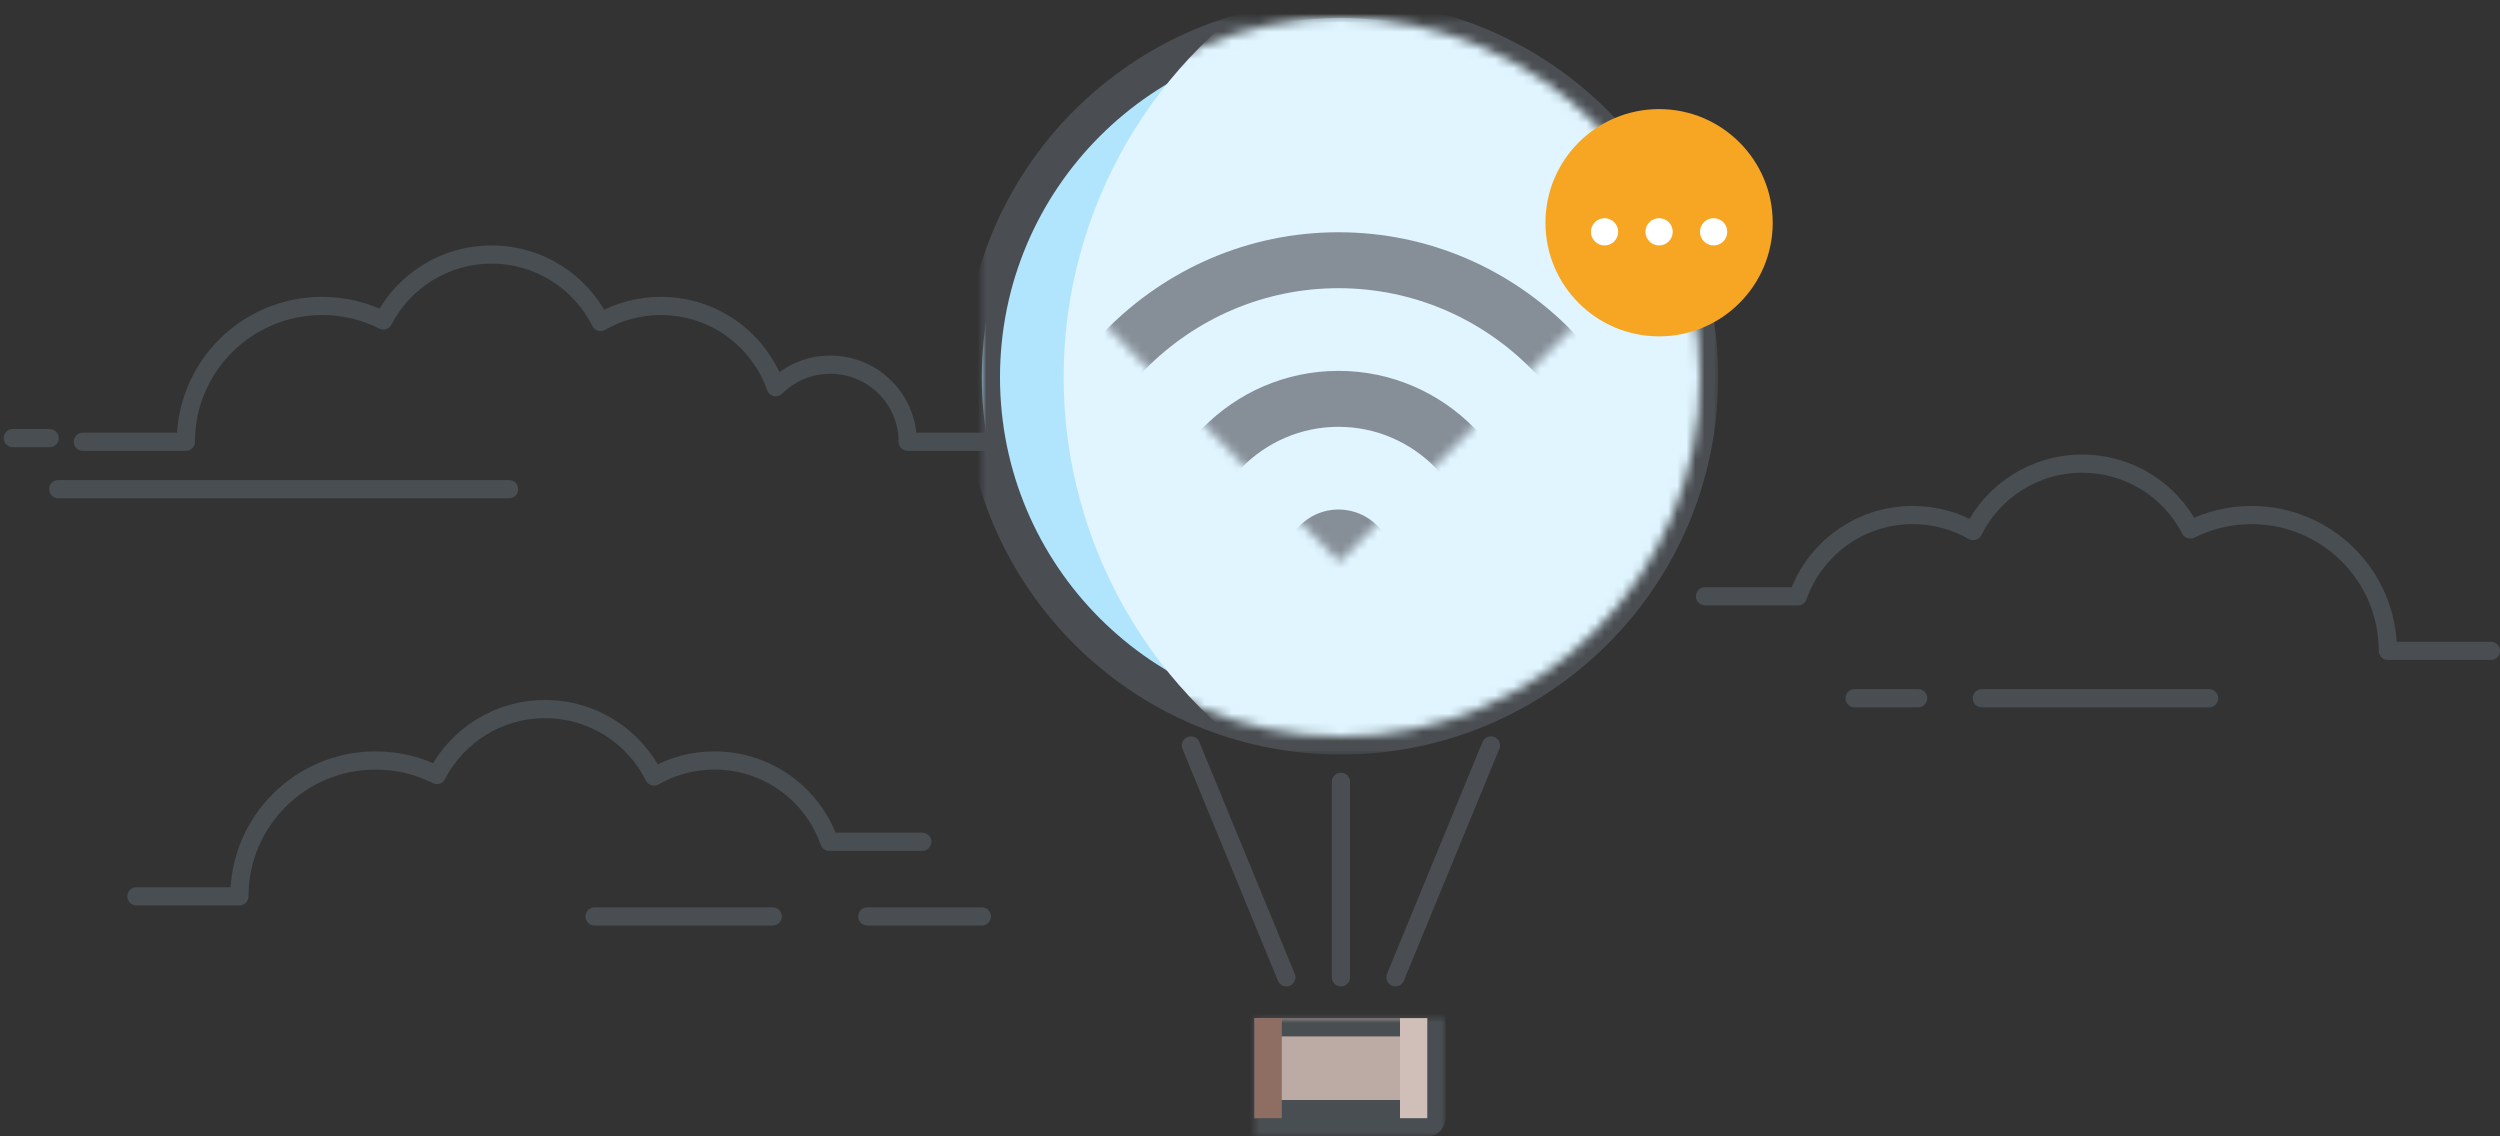 <?xml version="1.0" encoding="UTF-8"?>
<svg width="275px" height="125px" viewBox="0 0 275 125" version="1.1" xmlns="http://www.w3.org/2000/svg" xmlns:xlink="http://www.w3.org/1999/xlink">
    <rect x="0" y="0" width="275" height="125" fill="#333333" stroke="none"/>
    <!-- Generator: sketchtool 41.2 (35397) - http://www.bohemiancoding.com/sketch -->
    <title>3B462D3B-41D7-4C2F-80D3-3ECDDFFDB41A</title>
    <desc>Created with sketchtool.</desc>
    <defs>
        <circle id="path-1" cx="39.5" cy="39.5" r="39.5"></circle>
        <mask id="mask-3" maskContentUnits="userSpaceOnUse" maskUnits="objectBoundingBox" x="-2" y="-2" width="83" height="83">
            <rect x="-2" y="-2" width="83" height="83" fill="white"></rect>
            <use xlink:href="#path-1" fill="black"></use>
        </mask>
        <rect id="path-4" x="0" y="0" width="19" height="11"></rect>
        <mask id="mask-5" maskContentUnits="userSpaceOnUse" maskUnits="objectBoundingBox" x="-2" y="-2" width="23" height="15">
            <rect x="-2" y="-2" width="23" height="15" fill="white"></rect>
            <use xlink:href="#path-4" fill="black"></use>
        </mask>
        <polygon id="path-6" points="83 5.01679377e-14 41.336 41.809 -3.55271368e-14 -1.0658141e-14"></polygon>
    </defs>
    <g id="mockup" stroke="none" stroke-width="1" fill="none" fill-rule="evenodd">
        <g id="searching-for-connection" transform="translate(-253, -210)">
            <g id="Group-9" transform="translate(254, 212)">
                <g id="cloud1" transform="translate(0, 26)" stroke-linecap="round" stroke-width="2" stroke="#494E52">
                    <g id="Group">
                        <path d="M8.11,20.596 L19.445,20.596 C19.445,12.344 26.156,5.654 34.434,5.654 C36.857,5.654 39.146,6.227 41.171,7.244 C43.388,2.943 47.884,0 53.069,0 C58.324,0 62.87,3.022 65.055,7.417 C67.013,6.295 69.284,5.654 71.704,5.654 C77.545,5.654 82.511,9.388 84.331,14.592 C85.87,13.062 87.994,12.115 90.339,12.115 C95.038,12.115 98.847,15.912 98.847,20.596 L110.595,20.596" id="Combined-Shape" stroke-linejoin="round"></path>
                        <path d="M0.405,20.192 L4.456,20.192" id="Line"></path>
                    </g>
                    <path d="M5.405,25.808 L55,25.808" id="Line"></path>
                </g>
                <g id="cloud" transform="translate(14, 76)" stroke="#494E52" stroke-width="2" stroke-linecap="round">
                    <path d="M50.405,22.808 L70,22.808" id="Line-Copy"></path>
                    <path d="M80.405,22.808 L93,22.808" id="Line-Copy-2"></path>
                    <g id="Group-Copy-2" stroke-linejoin="round">
                        <path d="M0,20.596 L11.335,20.596 C11.335,12.344 18.046,5.654 26.324,5.654 C28.747,5.654 31.035,6.227 33.061,7.244 C35.278,2.943 39.774,0 44.959,0 C50.213,0 54.759,3.022 56.944,7.417 C58.903,6.295 61.173,5.654 63.594,5.654 C69.435,5.654 74.401,9.388 76.221,14.592 L86.452,14.592" id="Combined-Shape"></path>
                    </g>
                </g>
                <g id="cloud2" transform="translate(186, 49)" stroke="#494E52" stroke-width="2" stroke-linecap="round">
                    <path d="M31,25.808 L56,25.808" id="Line-Copy-3"></path>
                    <path d="M17,25.808 L24,25.808" id="Line-Copy-4"></path>
                    <g id="Group-Copy" transform="translate(43.5, 10.5) scale(-1, 1) translate(-43.5, -10.5) " stroke-linejoin="round">
                        <path d="M0,20.596 L11.335,20.596 C11.335,12.344 18.046,5.654 26.324,5.654 C28.747,5.654 31.035,6.227 33.061,7.244 C35.278,2.943 39.774,0 44.959,0 C50.213,0 54.759,3.022 56.944,7.417 C58.903,6.295 61.173,5.654 63.594,5.654 C69.435,5.654 74.401,9.388 76.221,14.592 L86.452,14.592" id="Combined-Shape"></path>
                    </g>
                </g>
                <g id="balloon2" transform="translate(105, 0)">
                    <g id="ballooncircle" transform="translate(2, 0)">
                        <mask id="mask-2" fill="white">
                            <use xlink:href="#path-1"></use>
                        </mask>
                        <g id="Mask">
                            <use fill="#B1E5FD" fill-rule="evenodd" xlink:href="#path-1"></use>
                            <use stroke="#4A4E52" mask="url(#mask-3)" stroke-width="4" xlink:href="#path-1"></use>
                        </g>
                        <circle id="Oval" fill="#E0F5FF" mask="url(#mask-2)" cx="60.5" cy="39.5" r="51.5"></circle>
                    </g>
                    <g id="lines" transform="translate(25, 80)" stroke="#4A4E52" stroke-width="2" stroke-linecap="round" stroke-linejoin="round">
                        <path d="M0,0 L10.5,25.5" id="Line"></path>
                        <path d="M22,0 L32.5,25.5" id="Line" transform="translate(27.5, 13) scale(-1, 1) translate(-27.5, -13) "></path>
                        <path d="M16.5,4 L16.5,25.5" id="Line" transform="translate(16.5, 15) scale(-1, 1) translate(-16.5, -15) "></path>
                    </g>
                    <g id="basket" transform="translate(32, 110)">
                        <g id="Rectangle-6">
                            <use fill="#BCAAA4" fill-rule="evenodd" xlink:href="#path-4"></use>
                            <use stroke="#494E52" mask="url(#mask-5)" stroke-width="4" stroke-linecap="round" stroke-linejoin="round" xlink:href="#path-4"></use>
                        </g>
                        <rect id="Rectangle-6" fill="#8E6E62" x="0" y="0" width="3" height="11"></rect>
                        <rect id="Rectangle-6-Copy" fill="#D0BFB9" style="mix-blend-mode: lighten;" x="16" y="0" width="3" height="11"></rect>
                    </g>
                    <g id="wifi" transform="translate(0, 18)">
                        <mask id="mask-7" fill="white">
                            <use xlink:href="#path-6"></use>
                        </mask>
                        <g id="Mask"></g>
                        <path d="M41.236,78.847 C61.195,78.847 77.374,62.439 77.374,42.197 C77.374,21.956 61.195,5.548 41.236,5.548 C21.278,5.548 5.098,21.956 5.098,42.197 C5.098,62.439 21.278,78.847 41.236,78.847 Z M41.236,72.694 C57.844,72.694 71.307,59.04 71.307,42.197 C71.307,25.355 57.844,11.701 41.236,11.701 C24.629,11.701 11.165,25.355 11.165,42.197 C11.165,59.04 24.629,72.694 41.236,72.694 Z M41.236,63.599 C52.891,63.599 62.339,54.017 62.339,42.197 C62.339,30.378 52.891,20.796 41.236,20.796 C29.582,20.796 20.134,30.378 20.134,42.197 C20.134,54.017 29.582,63.599 41.236,63.599 Z M41.236,57.446 C49.54,57.446 56.272,50.619 56.272,42.197 C56.272,33.776 49.54,26.949 41.236,26.949 C32.932,26.949 26.201,33.776 26.201,42.197 C26.201,50.619 32.932,57.446 41.236,57.446 Z M41.236,48.35 C44.587,48.35 47.303,45.596 47.303,42.197 C47.303,38.799 44.587,36.045 41.236,36.045 C37.886,36.045 35.169,38.799 35.169,42.197 C35.169,45.596 37.886,48.35 41.236,48.35 Z" id="Combined-Shape" fill="#868E98" style="mix-blend-mode: darken;" mask="url(#mask-7)"></path>
                    </g>
                    <g id="searching" transform="translate(64, 10)">
                        <circle id="Oval-3" fill="#F6A623" cx="12.5" cy="12.5" r="12.5"></circle>
                        <g id="Group-8" transform="translate(5, 12)" fill="#FFFFFF">
                            <circle id="Oval-4" cx="1.5" cy="1.5" r="1.5"></circle>
                            <circle id="Oval-4-Copy" cx="7.5" cy="1.5" r="1.5"></circle>
                            <circle id="Oval-4-Copy-2" cx="13.5" cy="1.5" r="1.5"></circle>
                        </g>
                    </g>
                </g>
            </g>
        </g>
    </g>
</svg>